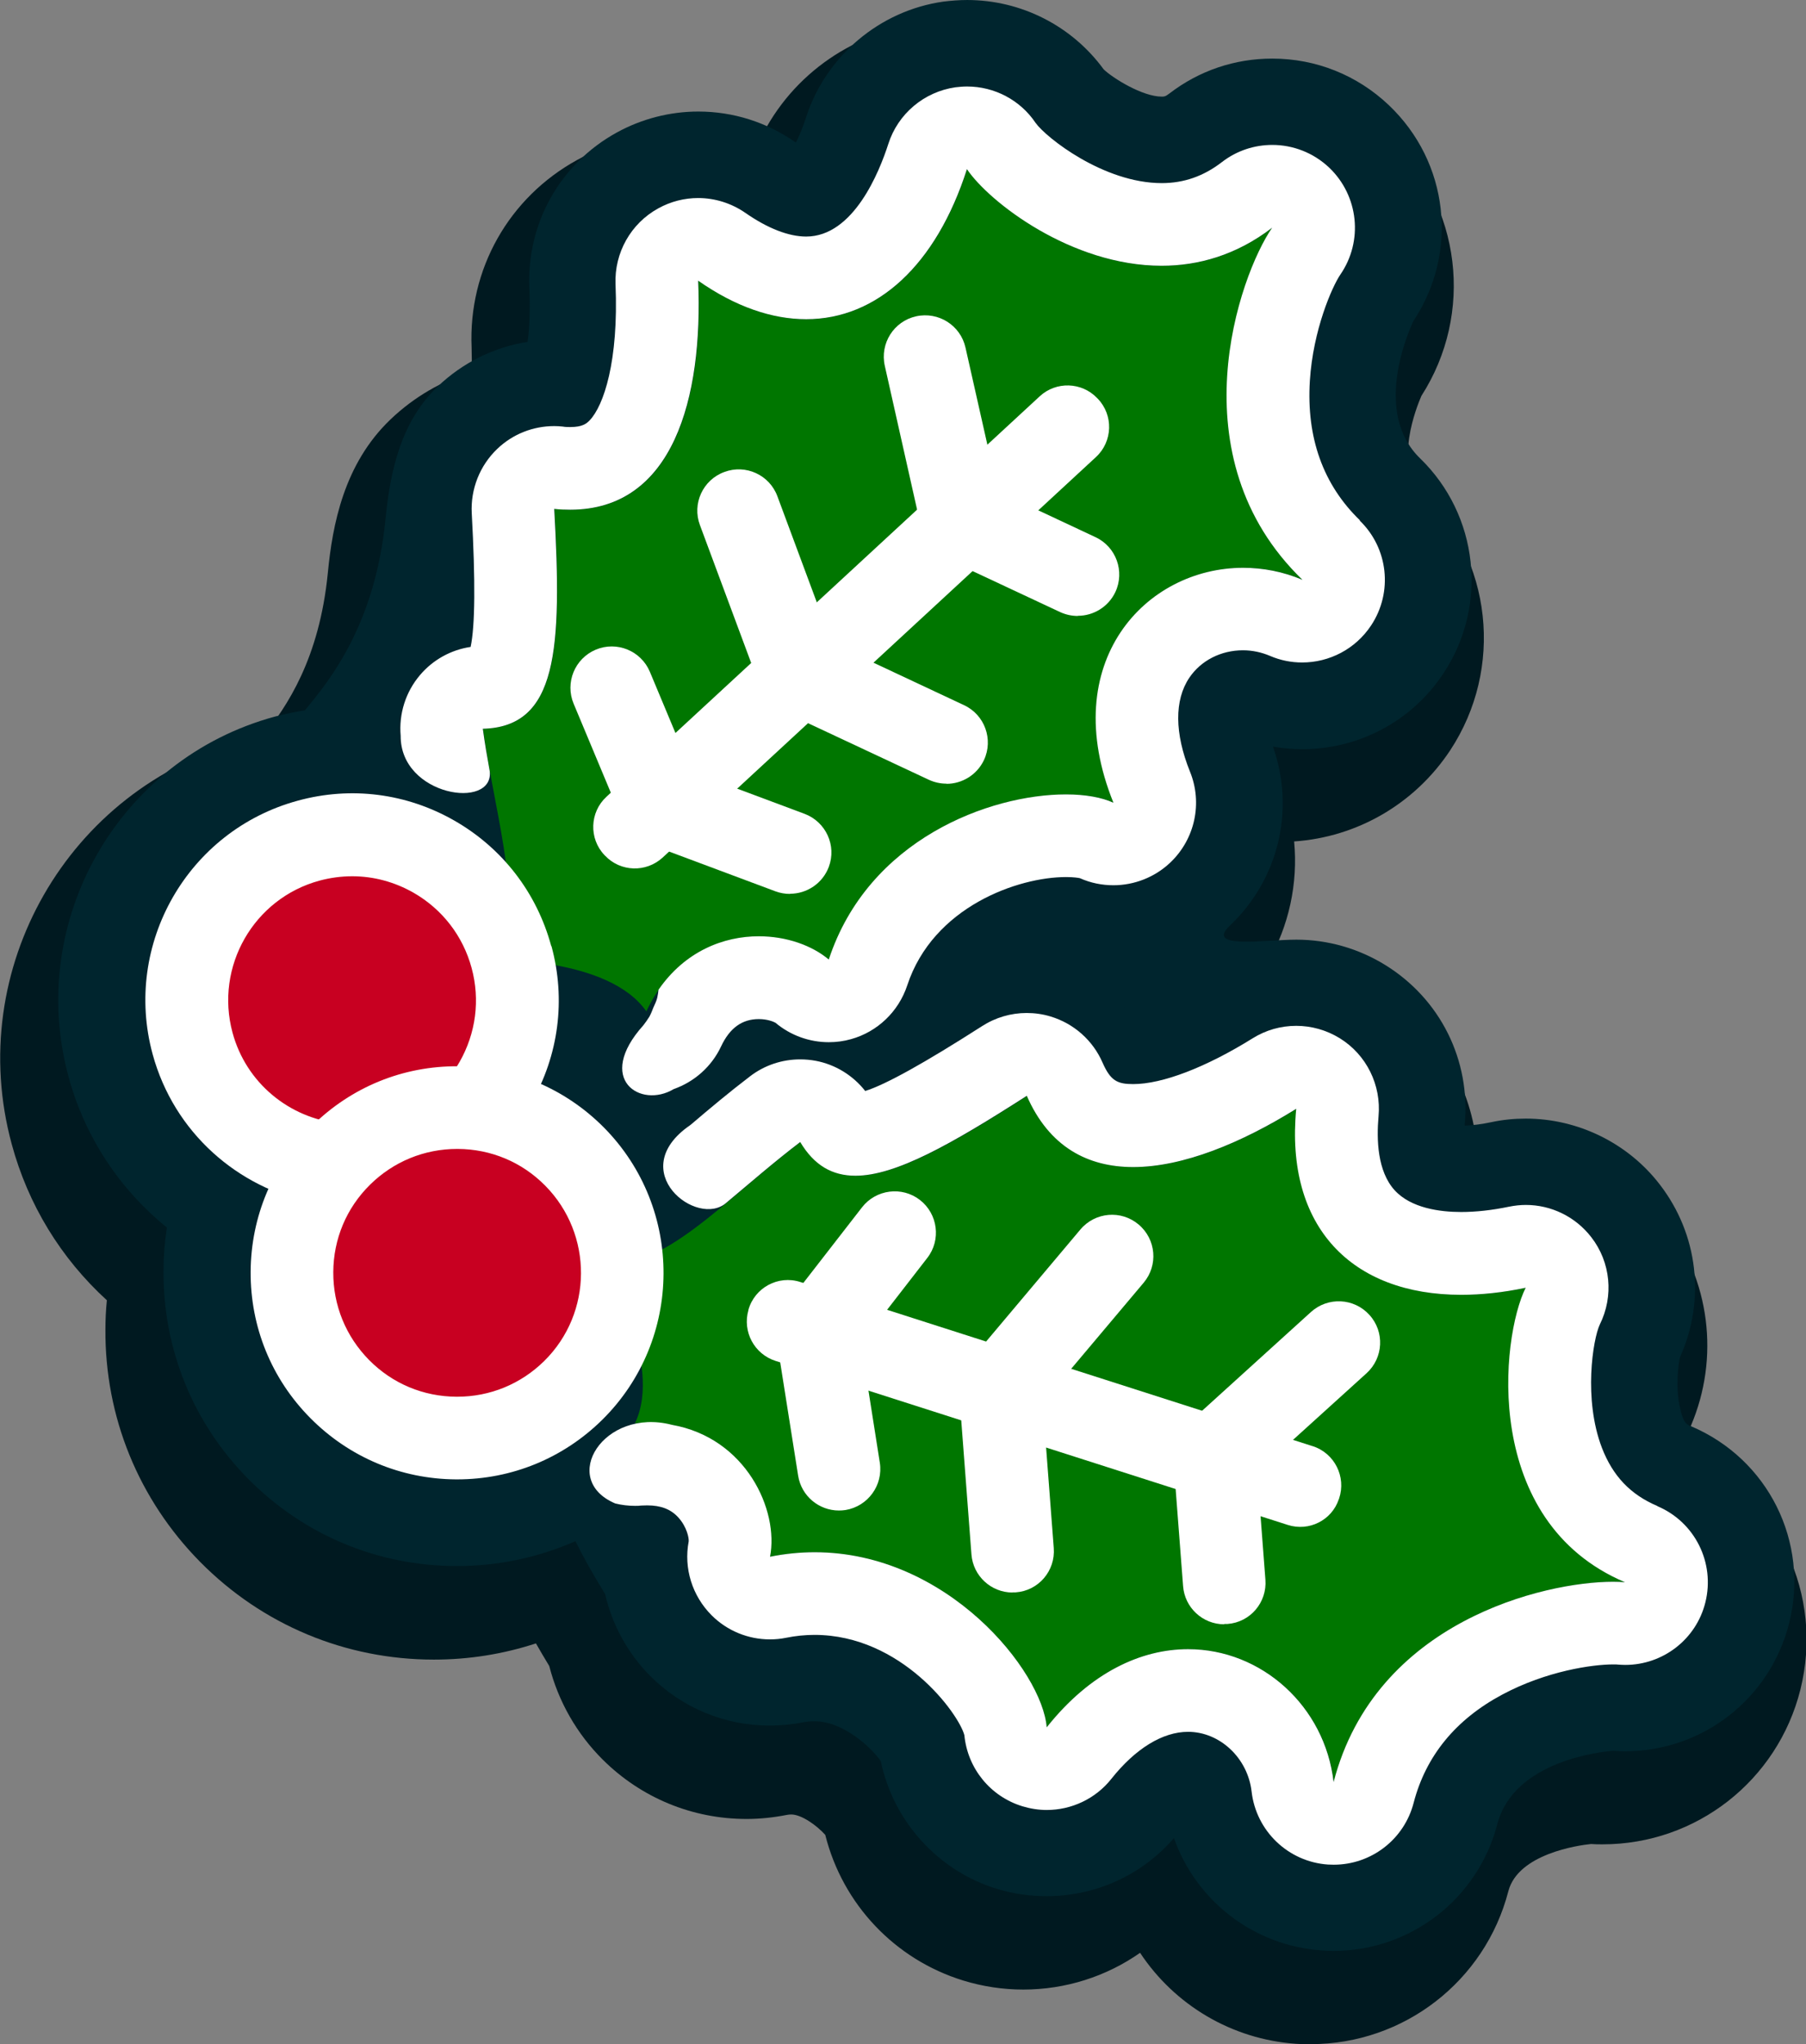 <?xml version="1.0" encoding="UTF-8"?><svg xmlns="http://www.w3.org/2000/svg" viewBox="0 0 112.55 127.38"><rect x="0" y="0" width="112.55" height="127.38" fill="#808080" stroke="none"/><defs><style>.cls-1,.cls-2{mix-blend-mode:multiply;}.cls-1,.cls-2,.cls-3,.cls-4,.cls-5,.cls-6,.cls-7{stroke-width:0px;}.cls-1,.cls-3{fill:#c80021;}.cls-2,.cls-7{fill:#007600;}.cls-8{isolation:isolate;}.cls-4{fill:#fff;}.cls-5{fill:#00252e;}.cls-6{fill:#001920;}</style></defs><g class="cls-8"><g id="Layer_2"><g id="Layer_2-2"><path class="cls-6" d="m81.66,127.38c-.3,0-.59-.01-.89-.03-4.01-.28-7.57-2.42-9.72-5.67-2.11,1.48-4.65,2.29-7.28,2.29-1.26,0-2.52-.19-3.73-.56-4.27-1.31-7.53-4.76-8.61-9.08-.53-.59-1.48-1.27-2.12-1.27-.09,0-.19.01-.29.03-.82.16-1.66.25-2.49.25-3.38,0-6.56-1.31-8.96-3.69-1.62-1.61-2.77-3.62-3.34-5.84-.29-.48-.57-.95-.83-1.41-2.05.67-4.18,1.01-6.36,1.01-5.51,0-10.68-2.16-14.56-6.08-3.84-3.89-5.95-9.04-5.91-14.51,0-.6.03-1.2.09-1.8-2.87-2.62-4.91-5.96-5.93-9.73-2.96-10.89,3.5-22.16,14.4-25.12.4-.11.82-.21,1.26-.29,1.48-1.85,3.51-4.81,4.04-10.18.29-3,1-6.8,3.92-9.58,1.45-1.38,3.17-2.38,5.05-2.96.01-.48,0-.98-.01-1.51-.21-4.87,2.32-9.35,6.59-11.69,1.87-1.03,3.99-1.57,6.12-1.57,1.72,0,3.4.34,4.96,1,1.69-4.16,5.52-7.19,10.01-7.83.59-.08,1.19-.13,1.79-.13,3.96,0,7.73,1.87,10.12,5.02.35.29,1.1.72,1.63.91,2.15-1.49,4.64-2.28,7.26-2.28,3.28,0,6.39,1.24,8.76,3.5,4.44,4.22,5.25,10.95,1.95,16.09-.31.72-1.72,4.24.02,5.93,4.4,4.26,5.14,11.05,1.77,16.16-2.2,3.32-5.78,5.4-9.72,5.67.25,2.63-.33,5.27-1.64,7.55.13,0,.25,0,.37,0,2.36,0,4.68.66,6.69,1.9,3.38,2.09,5.52,5.53,5.95,9.36.55-.07,1.11-.11,1.66-.11,3.92,0,7.69,1.86,10.08,4.96,2.81,3.65,3.42,8.51,1.62,12.74-.06.38-.13,1.16,0,1.91,5.45,2.63,8.29,8.63,6.82,14.54-1.42,5.67-6.49,9.64-12.33,9.64-.24,0-.48,0-.72-.02-.79.08-4.54.61-5.15,2.94-1.45,5.61-6.52,9.53-12.31,9.53Z"/><path class="cls-5" d="m105.39,88.88c-.27-.11-.5-.21-.71-1.24-.28-1.36-.07-2.69.02-3.08,1.6-3.55,1.13-7.65-1.26-10.75-1.98-2.58-5.1-4.11-8.35-4.11-.72,0-1.44.07-2.14.22-.61.13-1.17.2-1.67.22,0-.02,0-.04,0-.06.38-4.02-1.52-7.83-4.95-9.95-1.67-1.03-3.58-1.58-5.54-1.58s-5.71.61-4.15-.87c3.05-2.89,4.08-7.23,2.69-11.16.6.11,1.22.16,1.84.16,3.55,0,6.84-1.77,8.79-4.73,2.8-4.23,2.18-9.86-1.46-13.39-2.93-2.84-.78-7.78-.42-8.55,2.84-4.28,2.21-9.91-1.53-13.46-1.97-1.87-4.54-2.9-7.26-2.9-2.34,0-4.56.75-6.42,2.18-.25.19-.32.19-.47.19-1.2,0-3.05-1.15-3.62-1.7-1.98-2.71-5.14-4.32-8.51-4.32-.49,0-.99.04-1.48.1-3.97.56-7.33,3.4-8.56,7.22-.22.69-.44,1.19-.63,1.56-.02-.01-.03-.02-.05-.03-1.78-1.24-3.86-1.9-6.03-1.9-1.77,0-3.52.45-5.07,1.3-3.54,1.94-5.63,5.65-5.46,9.69.06,1.47,0,2.57-.11,3.36-2.09.33-4.04,1.29-5.6,2.78-2.24,2.13-2.95,5.14-3.25,8.21-.65,6.66-3.5,10.12-5.03,11.97-.63.1-1.25.23-1.87.39-9.73,2.64-15.5,12.71-12.86,22.44,1.03,3.8,3.23,7.05,6.13,9.4-.14.89-.21,1.79-.21,2.7-.03,4.89,1.85,9.49,5.28,12.96,3.46,3.5,8.08,5.43,13.01,5.43,2.58,0,5.08-.54,7.38-1.55.49.99,1.1,2.08,1.85,3.29.44,1.93,1.42,3.72,2.84,5.14,1.99,1.97,4.62,3.06,7.42,3.06.69,0,1.39-.07,2.06-.2.25-.05.49-.07.72-.07,1.83,0,3.57,1.67,4.14,2.48.77,3.74,3.56,6.84,7.23,7.96,1,.31,2.04.46,3.09.46,3.08,0,5.95-1.31,7.95-3.62,1.37,3.89,4.95,6.71,9.21,7,.24.02.49.03.74.03,4.8,0,8.99-3.25,10.2-7.89,1.02-3.95,6.46-4.52,7.22-4.58.25.02.5.03.75.03,4.84,0,9.04-3.28,10.22-7.99,1.27-5.06-1.31-10.22-6.11-12.26Z"/><circle class="cls-3" cx="21.9" cy="62.67" r="9.48"/><circle class="cls-3" cx="28.05" cy="79.63" r="9.48"/><path class="cls-7" d="m37.61,78.67s3.77,6.28,1.96,10.01c6.24-.48,9.05,4.98,8.41,8.32,9.71-1.94,16.95,6.77,17.25,10.63,7.08-8.91,17-4.29,17.89,3.41,2.77-10.67,14.56-12.77,18.17-12.45-8.95-3.8-7.74-15.24-6.19-18.35-9.12,1.89-15.12-2.43-14.3-11.15-6.56,4.09-13.89,5.84-16.79-.8-7.4,4.75-11.72,6.87-14.12,2.87-4.8,3.65-8.64,8.13-12.27,7.51Z"/><path class="cls-4" d="m103.29,93.84c-1.68-.71-2.78-1.87-3.46-3.63-1.16-3.03-.56-6.77-.13-7.68.88-1.77.68-3.88-.53-5.44-.99-1.28-2.5-2.01-4.08-2.01-.35,0-.7.04-1.05.11-1.06.22-2.06.33-2.98.33-1.33,0-3.13-.24-4.15-1.36-1.07-1.18-1.13-3.15-1-4.6.18-1.95-.75-3.84-2.42-4.87-.83-.51-1.77-.77-2.71-.77-.95,0-1.89.26-2.72.78-2.91,1.81-5.62,2.85-7.44,2.85-.98,0-1.41-.2-1.91-1.34-.6-1.38-1.78-2.43-3.23-2.87-.49-.15-.99-.22-1.5-.22-.98,0-1.94.28-2.78.82-3.56,2.28-6,3.64-7.28,4.04-.76-.97-1.86-1.65-3.08-1.88-.32-.06-.65-.09-.97-.09-1.12,0-2.22.36-3.12,1.05-1.3.99-2.49,1.99-3.63,2.96-.04.03-.07.06-.11.09-4.14,2.85.46,6.46,2.27,4.82,1.44-1.2,2.96-2.53,4.59-3.77.87,1.46,2,2.1,3.44,2.1,2.51,0,5.97-1.96,10.68-4.98,1.39,3.18,3.79,4.44,6.63,4.44,3.1,0,6.74-1.5,10.16-3.63-.7,7.37,3.47,11.59,10.28,11.59,1.26,0,2.6-.14,4.02-.44-1.55,3.11-2.77,14.55,6.19,18.35-.22-.02-.47-.03-.75-.03-4.27,0-14.81,2.46-17.41,12.48-.54-4.72-4.48-8.28-9.07-8.28-2.9,0-6.07,1.42-8.81,4.87-.27-3.48-6.18-10.91-14.46-10.91-.9,0-1.83.09-2.78.28.56-2.9-1.49-7.4-6.12-8.22-4.25-1.1-7.06,3.4-3.53,4.9.4.1.82.15,1.24.15.13,0,.26,0,.39-.02.12,0,.25-.01.36-.01.86,0,1.48.24,1.95.76.53.59.66,1.28.64,1.48-.32,1.68.22,3.4,1.43,4.61.97.97,2.28,1.5,3.63,1.5.34,0,.67-.03,1.01-.1.59-.12,1.19-.18,1.77-.18,5.42,0,8.99,4.91,9.34,6.25.2,2.07,1.62,3.82,3.62,4.43.5.15,1.01.23,1.51.23,1.54,0,3.04-.69,4.03-1.94,1.5-1.89,3.2-2.93,4.78-2.93,1.98,0,3.72,1.63,3.96,3.72.28,2.46,2.28,4.38,4.76,4.55.12,0,.24.01.36.01,2.33,0,4.39-1.57,4.98-3.86.76-2.92,2.62-5.19,5.52-6.74,2.77-1.48,5.64-1.88,6.91-1.88.17,0,.26,0,.3.01.15.01.31.02.46.02,2.34,0,4.42-1.59,4.99-3.9.61-2.46-.65-5-2.99-5.99Z"/><path class="cls-4" d="m81.8,90.11l-31.93-10.23c-1.37-.44-2.84.35-3.23,1.74,0,0,0,.01,0,.02-.38,1.34.37,2.74,1.7,3.16l31.92,10.22c1.32.42,2.73-.29,3.17-1.59l.02-.05c.46-1.36-.28-2.83-1.64-3.27Z"/><path class="cls-4" d="m76.29,101.21c-1.33,0-2.46-1.03-2.56-2.38l-.61-7.95c-.06-.79.25-1.57.84-2.11l7.74-7.02c1.05-.95,2.68-.88,3.64.18.96,1.05.88,2.68-.18,3.64l-6.81,6.17.51,6.69c.11,1.42-.95,2.66-2.37,2.76-.07,0-.13,0-.2,0Z"/><path class="cls-4" d="m63.1,99.23c-1.33,0-2.46-1.03-2.56-2.38l-.77-10.11c-.05-.67.16-1.34.6-1.86l6.96-8.27c.92-1.09,2.54-1.23,3.63-.31,1.09.92,1.23,2.54.31,3.63l-6.29,7.47.69,9.06c.11,1.42-.95,2.66-2.37,2.76-.07,0-.13,0-.2,0Z"/><path class="cls-4" d="m52.28,94.12c-1.24,0-2.34-.9-2.54-2.17l-1.35-8.53c-.11-.7.07-1.42.51-1.98l4.82-6.21c.87-1.12,2.49-1.33,3.61-.46,1.12.87,1.33,2.49.46,3.61l-4.13,5.33,1.17,7.43c.22,1.4-.74,2.72-2.14,2.95-.14.02-.27.03-.41.03Z"/><path class="cls-4" d="m28.49,92.18s-.05,0-.07,0c-3.44-.02-6.66-1.38-9.08-3.82-2.42-2.44-3.74-5.68-3.72-9.12.02-3.44,1.38-6.66,3.82-9.08,2.44-2.42,5.68-3.75,9.12-3.72,3.44.02,6.66,1.38,9.08,3.82,4.99,5.05,4.94,13.21-.1,18.2-2.43,2.4-5.64,3.72-9.05,3.72Zm0-20.59c-2.05,0-3.97.79-5.43,2.23-1.47,1.45-2.28,3.38-2.29,5.45-.01,2.06.78,4,2.23,5.47h0c1.45,1.47,3.38,2.28,5.45,2.29.01,0,.03,0,.04,0,2.05,0,3.97-.79,5.43-2.23,3.03-2.99,3.05-7.89.06-10.92-1.45-1.47-3.38-2.28-5.45-2.29-.01,0-.03,0-.04,0Z"/><path class="cls-7" d="m30.6,59.8s7.32-.19,9.68,3.22c2.66-5.66,8.79-5.42,11.38-3.22,3.09-9.41,14.24-11.42,17.74-9.78-4.26-10.55,4.64-16.91,11.78-13.89-7.92-7.66-3.94-18.96-1.89-21.94-7.71,5.93-17.08-.77-19.02-3.65-2.84,8.87-9.56,11.97-16.75,6.95.33,7.72-1.75,14.97-8.97,14.22.49,8.78.21,13.59-4.45,13.7.82,5.98,2.82,11.52.5,14.38Z"/><path class="cls-4" d="m84.76,32.43c-2.3-2.22-3.35-5.15-3.13-8.7.2-3.18,1.39-5.87,1.9-6.62,1.44-2.09,1.14-4.91-.69-6.66-.99-.94-2.27-1.42-3.55-1.42-1.1,0-2.21.35-3.14,1.07-1.14.88-2.37,1.31-3.75,1.31-3.63,0-7.22-2.85-7.86-3.75-.96-1.43-2.57-2.27-4.27-2.27-.24,0-.48.02-.73.05-1.95.28-3.58,1.65-4.18,3.53-.56,1.74-2.17,5.77-5.12,5.77-1.09,0-2.4-.51-3.78-1.47-.88-.61-1.91-.93-2.95-.93-.85,0-1.7.21-2.48.64-1.72.94-2.75,2.78-2.67,4.73.2,4.81-.74,7.57-1.61,8.48-.2.21-.46.42-1.21.42-.15,0-.31,0-.47-.03-.18-.02-.36-.03-.53-.03-1.32,0-2.59.5-3.55,1.42-1.09,1.04-1.67,2.51-1.59,4.01.23,4.22.21,7.01-.07,8.33-1.22.18-2.35.8-3.16,1.76-.89,1.05-1.32,2.41-1.2,3.78-.02,3.77,5.83,4.63,5.55,2.2-.16-.87-.31-1.75-.43-2.64,4.66-.12,4.94-4.92,4.45-13.7.35.04.68.05,1,.05,6.4,0,8.28-6.92,7.97-14.27,2.33,1.63,4.61,2.4,6.73,2.4,4.41,0,8.1-3.36,10.02-9.35,1.38,2.05,6.51,6.02,12.13,6.02,2.29,0,4.66-.66,6.89-2.37-2.06,2.98-6.04,14.28,1.89,21.94-1.21-.51-2.46-.75-3.7-.75-6.07,0-11.62,5.87-8.08,14.64-.71-.33-1.74-.52-2.96-.52-4.75,0-12.32,2.8-14.78,10.29-1.04-.88-2.64-1.45-4.36-1.45-2.21,0-4.6.94-6.25,3.33-.02.17-.04.33-.08.5-.05.21-.15.41-.24.61-.07.18-.15.39-.25.57-.11.18-.24.36-.37.53-3.04,3.38-.17,5.22,1.89,3.98,1.28-.45,2.36-1.4,2.95-2.66.54-1.15,1.31-1.7,2.35-1.7.53,0,.92.16,1.04.23.94.79,2.12,1.21,3.32,1.21.47,0,.93-.06,1.39-.19,1.65-.46,2.96-1.72,3.5-3.35,1.62-4.92,6.93-6.75,9.89-6.75.5,0,.78.05.87.07.67.3,1.38.44,2.09.44,1.29,0,2.57-.49,3.54-1.41,1.54-1.46,2.03-3.71,1.23-5.67-.96-2.38-.98-4.46-.04-5.85.72-1.07,1.97-1.71,3.34-1.71.58,0,1.15.12,1.69.35.65.28,1.33.41,2,.41,1.69,0,3.32-.83,4.3-2.31,1.37-2.07,1.07-4.82-.72-6.54Z"/><path class="cls-4" d="m64.8,24.69l-27.01,24.96c-1.04.96-1.1,2.6-.12,3.63.01.01.02.03.04.04.96,1.01,2.55,1.06,3.58.12l27.01-24.96c1.05-.97,1.1-2.61.11-3.64-.01-.01-.02-.02-.04-.04-.96-1-2.55-1.05-3.57-.11Z"/><path class="cls-4" d="m67.16,38.38c-.37,0-.74-.08-1.09-.24l-7.22-3.38c-.72-.34-1.24-.99-1.42-1.77l-2.29-10.2c-.31-1.39.56-2.77,1.95-3.08,1.39-.31,2.77.56,3.08,1.95l2.02,8.96,6.08,2.85c1.29.6,1.84,2.14,1.24,3.42-.44.93-1.37,1.48-2.33,1.48Z"/><path class="cls-4" d="m58.98,48.83c-.37,0-.74-.08-1.09-.24l-9.18-4.3c-.61-.29-1.09-.8-1.32-1.43l-3.77-10.14c-.5-1.33.18-2.82,1.52-3.31,1.33-.5,2.82.18,3.31,1.52l3.4,9.15,8.23,3.86c1.29.6,1.84,2.14,1.24,3.42-.44.93-1.37,1.48-2.33,1.48Z"/><path class="cls-4" d="m49.23,55.7c-.3,0-.6-.05-.9-.16l-8.08-3.02c-.67-.25-1.2-.76-1.47-1.42l-3.03-7.25c-.55-1.31.07-2.82,1.38-3.37,1.31-.55,2.82.07,3.37,1.38l2.6,6.22,7.04,2.63c1.33.5,2.01,1.98,1.51,3.31-.39,1.03-1.37,1.67-2.41,1.67Z"/><path class="cls-4" d="m34.35,58.94c-.9-3.32-3.04-6.09-6.02-7.8-2.98-1.71-6.45-2.16-9.77-1.25-6.85,1.86-10.91,8.94-9.05,15.79,1.33,4.89,5.32,8.36,9.99,9.27-.03-.22-.04-.46,0-.7.09-.78.28-1.47.55-2.08.03-.19.07-.39.13-.58.19-.62.51-1.15.91-1.6-3.06-.34-5.75-2.5-6.6-5.65-1.11-4.11,1.32-8.36,5.43-9.47.67-.18,1.36-.27,2.03-.27,1.33,0,2.64.35,3.83,1.03,1.79,1.03,3.07,2.69,3.61,4.68.54,1.99.27,4.07-.75,5.86-.25.44-.54.85-.87,1.22.39.01.78.07,1.17.18.01,0,.03,0,.05,0,1.56-.12,2.81,1,3.35,2.35.28-.38.54-.78.77-1.19,1.71-2.98,2.16-6.45,1.26-9.77Z"/><path class="cls-2" d="m88.52,92.59c2.8-.55,3.82,3.56.65,4.33-3.17.77-4.19-3.64-.65-4.33Z"/><path class="cls-5" d="m72.59,59.27c1.51,2.74-2.44,5.18-4.31,2.13-1.87-3.06,2.4-5.59,4.31-2.13Z"/><path class="cls-2" d="m67.3,19.84c.59,1.69-1.87,2.69-2.63.79-.76-1.9,1.89-2.93,2.63-.79Z"/><path class="cls-1" d="m30.75,76.32c1.54,1.42-.45,3.81-2.29,2.27-1.83-1.55.34-4.06,2.29-2.27Z"/></g></g></g></svg>